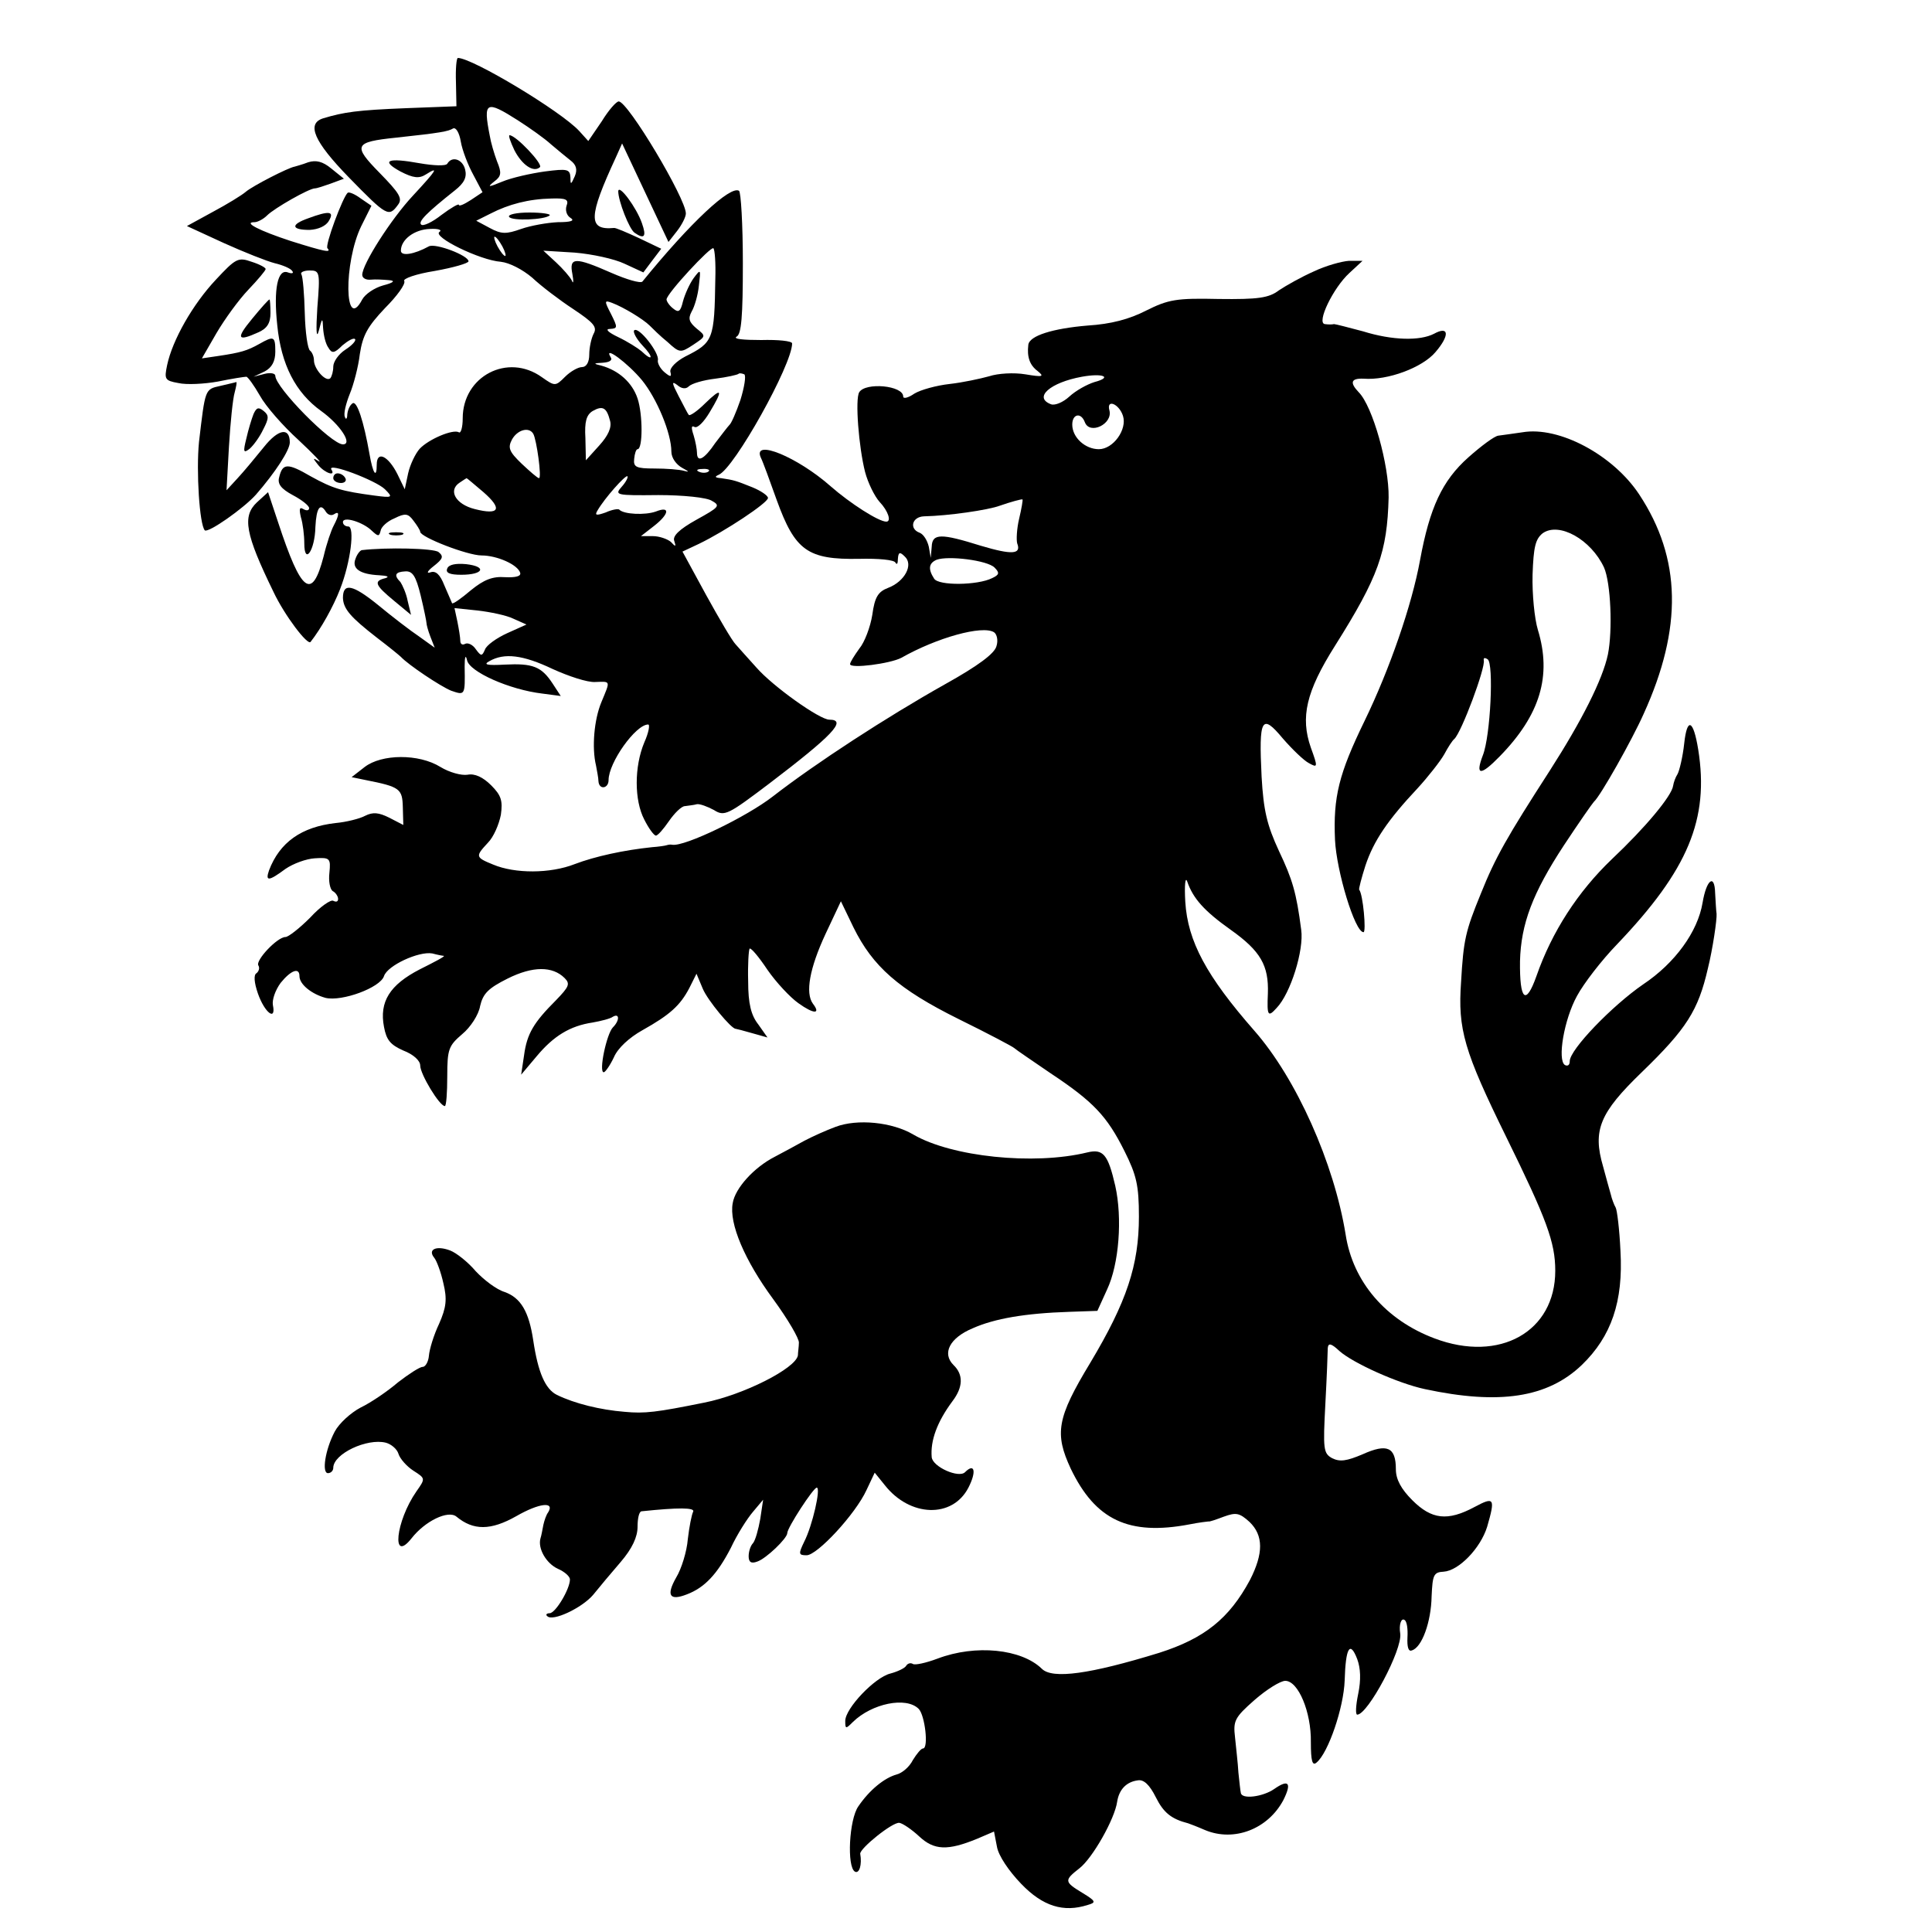 <?xml version="1.0" standalone="no"?>
<!DOCTYPE svg PUBLIC "-//W3C//DTD SVG 20010904//EN"
 "http://www.w3.org/TR/2001/REC-SVG-20010904/DTD/svg10.dtd">
<svg version="1.0" xmlns="http://www.w3.org/2000/svg"
 width="16pt" height="16pt" viewBox="0 0 16 16"
 preserveAspectRatio="xMidYMid meet">
<g transform="translate(0,16) scale(0.004,-0.004)"
fill="#000000" stroke="none">
<path d="M944 3830 l1 -50 -105 -4 c-100 -4 -128 -8 -171 -21 -35 -11 -19 -48
53 -122 79 -81 83 -83 102 -57 10 13 3 24 -38 66 -56 57 -53 64 34 73 93 10
108 13 118 19 6 3 13 -9 16 -27 3 -18 15 -49 26 -69 l19 -36 -24 -16 c-14 -9
-25 -14 -25 -10 0 3 -16 -6 -36 -21 -19 -15 -38 -24 -42 -20 -7 6 12 25 70 71
19 15 25 27 21 43 -5 21 -27 29 -37 12 -3 -5 -28 -4 -57 1 -66 12 -82 6 -40
-17 27 -14 39 -15 53 -6 27 17 23 10 -27 -44 -45 -48 -105 -142 -105 -164 0
-7 8 -11 18 -10 9 1 26 0 37 -1 14 -1 11 -5 -12 -11 -18 -5 -37 -18 -43 -29
-37 -70 -39 76 -2 152 l21 42 -22 15 c-12 9 -24 14 -27 12 -10 -8 -48 -110
-42 -115 9 -10 -6 -7 -76 15 -64 21 -100 39 -75 39 6 0 18 6 26 14 15 15 87
56 99 56 4 0 19 5 33 10 l27 10 -26 21 c-18 15 -32 18 -48 13 -13 -5 -25 -8
-28 -9 -13 -2 -87 -40 -101 -52 -8 -7 -39 -26 -69 -42 l-53 -29 76 -35 c42
-19 90 -38 106 -42 17 -4 33 -11 36 -16 4 -5 -1 -6 -9 -3 -21 8 -30 -34 -22
-109 8 -82 38 -140 91 -178 39 -28 66 -69 45 -69 -24 0 -140 118 -140 142 0 5
-10 7 -22 4 l-23 -6 23 11 c15 8 22 21 22 41 0 32 -3 33 -33 16 -25 -14 -38
-18 -85 -25 l-34 -5 30 52 c17 29 46 69 66 90 20 21 36 40 36 43 0 3 -13 10
-29 15 -28 10 -33 7 -74 -37 -48 -51 -90 -125 -101 -177 -6 -29 -5 -32 23 -37
17 -4 54 -2 82 3 29 6 55 10 59 10 3 0 16 -18 28 -39 12 -22 48 -63 80 -92 31
-29 50 -49 42 -44 -13 8 -13 7 -1 -8 14 -17 37 -24 27 -9 -9 16 93 -23 111
-41 17 -17 16 -18 -22 -13 -67 9 -85 14 -132 40 -48 28 -58 27 -65 -2 -4 -14
4 -24 28 -37 19 -10 34 -22 34 -27 0 -5 -5 -6 -12 -2 -8 5 -9 0 -5 -17 4 -13
7 -37 7 -54 0 -46 22 -15 23 34 2 40 10 51 22 31 4 -6 11 -8 16 -5 12 8 12 0
0 -23 -5 -9 -15 -38 -21 -64 -24 -92 -46 -76 -94 70 l-21 63 -23 -21 c-31 -29
-24 -66 34 -185 23 -49 71 -112 77 -104 22 28 47 73 61 109 22 56 31 130 17
130 -6 0 -11 4 -11 9 0 13 42 0 60 -18 13 -12 15 -12 18 0 1 8 14 20 29 26 22
11 28 10 39 -5 7 -9 14 -20 14 -23 0 -11 98 -49 127 -49 32 0 75 -19 80 -36 2
-7 -9 -10 -31 -9 -26 2 -44 -5 -71 -27 -20 -17 -37 -29 -39 -27 -1 2 -8 19
-16 37 -9 23 -18 31 -29 27 -9 -3 -6 3 7 13 19 15 21 20 10 29 -10 8 -108 10
-159 4 -4 -1 -10 -9 -13 -18 -8 -20 9 -32 49 -34 17 -1 22 -3 13 -6 -25 -6
-22 -14 18 -47 l35 -29 -7 29 c-3 16 -11 33 -15 39 -14 14 -11 21 10 22 15 1
22 -9 32 -50 7 -29 12 -54 12 -57 0 -3 3 -15 8 -28 l9 -23 -32 23 c-18 12 -57
42 -86 66 -52 42 -72 46 -72 14 1 -23 16 -40 70 -82 25 -19 47 -37 50 -40 16
-17 82 -61 104 -70 29 -10 29 -10 28 50 0 20 2 26 5 13 5 -24 88 -61 156 -69
l38 -5 -17 26 c-23 35 -41 42 -99 39 -37 -2 -45 0 -32 7 31 18 70 13 131 -16
33 -15 72 -28 88 -27 33 1 32 4 13 -42 -15 -36 -20 -94 -11 -131 2 -11 5 -26
5 -32 1 -19 21 -16 21 2 0 36 56 115 82 115 4 0 1 -17 -8 -37 -21 -50 -21
-120 0 -160 9 -18 20 -33 24 -33 4 0 16 14 27 30 11 16 26 31 33 31 6 1 18 2
25 4 6 1 22 -5 35 -12 22 -14 29 -10 115 55 130 99 162 132 124 132 -20 0
-117 69 -151 108 -17 19 -37 41 -43 48 -7 7 -34 53 -61 102 l-49 90 34 16 c54
26 143 85 143 95 0 5 -15 15 -32 22 -35 14 -38 15 -65 19 -13 1 -14 3 -5 7 32
13 152 228 152 272 0 5 -29 8 -64 7 -36 0 -59 2 -51 7 10 5 13 41 13 152 0 80
-4 148 -8 150 -18 11 -100 -65 -200 -188 -4 -4 -32 4 -64 18 -75 33 -88 33
-81 -2 3 -16 2 -22 -1 -14 -4 8 -19 25 -33 38 l-26 24 65 -4 c36 -3 82 -13
103 -23 l39 -18 18 24 19 25 -46 22 c-26 12 -49 22 -52 21 -54 -5 -53 23 4
146 l13 29 48 -102 48 -102 18 23 c10 13 18 29 18 36 0 31 -120 232 -139 232
-5 0 -21 -18 -35 -41 l-28 -41 -19 21 c-38 41 -221 151 -251 151 -3 0 -5 -23
-4 -50z m128 -79 c25 -16 56 -38 69 -50 13 -11 31 -26 40 -33 12 -9 15 -19 9
-33 -8 -18 -9 -18 -9 -2 -1 17 -7 18 -53 12 -29 -4 -69 -13 -88 -21 -29 -12
-32 -12 -17 0 15 11 16 18 6 42 -6 16 -13 40 -15 53 -14 71 -8 74 58 32z m101
-177 c-3 -9 0 -20 8 -25 10 -6 1 -9 -26 -9 -22 -1 -56 -7 -76 -14 -31 -11 -41
-11 -65 2 l-28 15 30 15 c37 19 78 30 126 31 30 1 36 -2 31 -15z m-263 -54
c-16 -10 84 -59 127 -62 18 -2 45 -16 65 -33 18 -17 56 -46 85 -65 42 -28 50
-37 42 -51 -5 -10 -9 -29 -9 -43 0 -16 -6 -26 -15 -26 -8 0 -24 -9 -35 -20
-20 -20 -21 -20 -48 -1 -71 51 -164 2 -164 -85 0 -19 -4 -32 -8 -29 -12 7 -62
-14 -81 -34 -9 -10 -20 -33 -24 -51 l-7 -33 -15 31 c-19 38 -43 50 -43 20 0
-30 -8 -19 -15 22 -12 68 -26 111 -35 105 -6 -4 -10 -14 -11 -23 0 -9 -3 -12
-5 -5 -3 6 2 27 10 47 8 19 18 57 21 83 6 39 16 57 52 95 25 25 43 50 40 56
-4 5 25 15 63 21 39 7 70 16 70 20 0 12 -68 38 -82 31 -31 -17 -58 -21 -58 -9
0 23 28 44 60 45 17 1 26 -2 20 -6z m130 -30 c6 -11 8 -20 6 -20 -3 0 -10 9
-16 20 -6 11 -8 20 -6 20 3 0 10 -9 16 -20z m441 -67 c-2 -126 -4 -132 -62
-161 -19 -10 -33 -24 -31 -32 3 -11 0 -11 -13 0 -8 7 -14 18 -13 24 4 15 -40
71 -49 62 -3 -3 4 -17 17 -31 24 -25 22 -35 -2 -12 -7 6 -29 20 -48 29 -21 10
-28 17 -17 17 16 1 16 3 2 31 -14 27 -14 29 2 23 24 -9 65 -34 78 -47 6 -6 22
-22 37 -34 25 -23 27 -23 53 -6 27 18 27 18 7 34 -15 13 -18 20 -10 35 6 10
13 34 15 54 4 34 4 35 -11 15 -8 -11 -18 -33 -22 -48 -5 -21 -9 -24 -20 -15
-8 6 -14 15 -14 19 0 12 92 111 97 106 3 -3 5 -31 4 -63z m-824 -60 c-3 -47
-2 -66 3 -48 7 28 8 28 9 5 1 -14 5 -32 11 -40 7 -12 12 -12 29 5 12 10 23 16
26 13 3 -3 -6 -13 -20 -22 -14 -9 -25 -25 -25 -35 0 -10 -3 -20 -6 -24 -9 -9
-34 19 -34 37 0 8 -4 17 -8 20 -5 3 -10 38 -11 78 -1 39 -4 75 -7 80 -3 4 5 8
17 8 21 0 22 -3 16 -77z m672 -150 c31 -38 61 -110 61 -148 0 -13 10 -27 23
-34 13 -7 15 -9 4 -6 -10 3 -38 5 -62 5 -38 0 -44 3 -42 20 1 11 4 20 7 20 11
0 11 72 0 105 -11 33 -39 58 -75 68 -17 4 -17 5 3 6 14 1 21 5 16 12 -15 25
36 -13 65 -48z m204 -41 c-9 -26 -19 -49 -23 -52 -3 -3 -16 -20 -29 -37 -23
-34 -38 -42 -38 -20 0 6 -3 23 -7 36 -5 15 -5 21 2 17 6 -3 19 10 31 30 29 48
26 53 -9 19 -16 -16 -32 -27 -34 -24 -2 2 -11 20 -21 39 -14 27 -15 32 -3 23
9 -8 18 -9 24 -3 6 6 30 13 55 16 24 3 46 8 48 10 2 2 7 1 12 -1 4 -3 0 -27
-8 -53z m-270 -43 c4 -14 -4 -31 -22 -51 l-28 -31 -1 46 c-2 34 2 48 15 56 21
12 29 7 36 -20z m-159 -27 c7 -12 18 -92 12 -92 -3 0 -19 14 -36 30 -26 25
-29 33 -20 50 11 20 35 27 44 12z m363 -78 c-3 -3 -12 -4 -19 -1 -8 3 -5 6 6
6 11 1 17 -2 13 -5z m-180 -32 c-15 -17 -12 -18 76 -17 51 0 101 -5 111 -12
18 -10 15 -13 -32 -39 -36 -20 -50 -34 -46 -44 4 -12 3 -13 -7 -2 -7 6 -24 12
-37 12 l-25 0 27 21 c32 25 34 42 4 30 -22 -8 -67 -6 -76 4 -2 2 -15 0 -28 -6
-20 -7 -23 -6 -17 4 15 26 58 74 62 71 2 -2 -3 -12 -12 -22z m-286 -11 c40
-35 33 -48 -18 -35 -40 10 -56 39 -31 55 7 5 14 9 14 9 1 0 16 -13 35 -29z
m62 -262 l27 -12 -40 -18 c-22 -10 -43 -25 -46 -34 -6 -14 -8 -14 -19 1 -6 9
-16 14 -22 11 -5 -3 -10 -1 -10 6 0 7 -3 25 -6 40 l-6 28 48 -5 c26 -3 60 -10
74 -17z"/>
<path d="M1065 3689 c16 -31 40 -47 53 -35 6 7 -50 66 -63 66 -3 0 2 -14 10
-31z"/>
<path d="M1054 3551 c6 -9 74 -6 84 3 3 3 -16 6 -42 6 -26 0 -45 -4 -42 -9z"/>
<path d="M1280 3604 c0 -20 23 -79 34 -86 20 -14 25 -8 15 20 -11 32 -48 82
-49 66z"/>
<path d="M638 3548 c-37 -13 -35 -24 3 -24 18 1 34 8 40 19 12 20 0 21 -43 5z"/>
<path d="M2720 3438 c-25 -11 -57 -29 -72 -39 -21 -16 -43 -19 -125 -18 -87 2
-104 -1 -150 -24 -35 -18 -73 -28 -121 -31 -72 -6 -121 -21 -123 -40 -3 -25 3
-42 19 -54 15 -12 11 -13 -25 -7 -24 4 -57 2 -75 -4 -18 -5 -55 -13 -82 -16
-27 -3 -60 -12 -73 -20 -13 -9 -23 -11 -23 -6 0 23 -78 30 -91 9 -9 -14 -1
-114 12 -165 6 -23 20 -51 30 -62 18 -19 25 -41 14 -41 -16 0 -75 38 -115 73
-69 61 -162 99 -145 60 5 -10 19 -49 33 -88 38 -105 64 -124 171 -122 39 1 73
-2 75 -8 3 -5 5 -2 5 8 1 14 4 15 14 5 19 -17 0 -52 -34 -65 -21 -8 -28 -19
-33 -56 -4 -25 -16 -57 -27 -70 -10 -14 -19 -28 -19 -32 0 -10 83 1 106 13 74
42 168 68 192 53 6 -4 9 -17 5 -29 -4 -15 -37 -40 -107 -79 -121 -68 -267
-163 -356 -232 -54 -42 -182 -104 -208 -100 -4 1 -9 0 -12 -1 -3 -1 -16 -3
-30 -4 -58 -6 -118 -19 -160 -35 -51 -20 -124 -20 -169 -1 -37 15 -37 17 -11
45 12 12 23 38 27 58 4 29 1 40 -20 61 -17 17 -34 25 -49 22 -13 -2 -38 5 -56
16 -45 28 -122 27 -157 0 l-27 -21 29 -6 c71 -14 76 -18 77 -56 l1 -37 -29 15
c-22 11 -34 12 -50 4 -11 -6 -39 -13 -61 -15 -71 -8 -116 -40 -138 -98 -8 -23
-1 -23 34 3 16 11 43 21 61 22 31 2 33 0 30 -30 -2 -17 1 -34 7 -38 6 -3 11
-11 11 -16 0 -6 -4 -7 -10 -4 -5 3 -27 -12 -48 -35 -22 -22 -45 -40 -51 -40
-17 0 -63 -49 -56 -59 3 -5 1 -12 -4 -16 -6 -3 -5 -19 3 -42 14 -40 38 -58 31
-24 -2 11 5 31 16 46 21 26 39 33 39 14 0 -17 25 -37 54 -45 34 -8 113 21 121
45 7 22 72 52 100 47 11 -3 22 -5 24 -5 3 -1 -20 -13 -50 -28 -62 -32 -84 -67
-74 -119 5 -27 13 -37 40 -49 21 -8 35 -21 35 -31 0 -18 40 -84 51 -84 3 0 5
28 5 62 0 56 3 63 31 87 17 14 34 40 37 58 6 26 17 37 57 57 52 26 93 26 118
1 12 -12 9 -18 -18 -46 -46 -46 -60 -69 -66 -114 l-6 -40 32 38 c35 42 69 63
116 70 17 3 37 8 42 12 14 8 14 -8 0 -22 -13 -13 -30 -93 -19 -93 3 0 13 14
21 31 8 19 32 41 59 56 57 32 78 51 97 87 l15 30 13 -31 c10 -24 59 -83 68
-83 1 0 17 -4 34 -9 l32 -9 -19 27 c-15 19 -21 43 -21 89 -1 35 1 65 3 68 3 2
19 -17 37 -44 18 -26 47 -57 64 -69 32 -23 47 -23 30 -1 -16 22 -7 73 26 144
l32 68 26 -54 c40 -81 93 -128 218 -190 61 -30 112 -57 115 -60 3 -3 37 -26
75 -52 89 -59 117 -89 153 -161 25 -50 30 -71 30 -136 0 -100 -25 -176 -101
-303 -69 -114 -74 -146 -40 -219 51 -106 120 -139 246 -115 20 4 38 6 39 6 2
-1 16 4 32 10 25 9 32 8 53 -11 29 -28 29 -65 1 -120 -43 -80 -94 -121 -188
-151 -143 -44 -221 -55 -243 -33 -42 41 -137 51 -216 21 -24 -9 -47 -14 -51
-11 -5 3 -11 1 -14 -4 -3 -5 -18 -12 -33 -16 -32 -8 -93 -72 -93 -98 0 -17 1
-17 16 -2 39 38 110 53 136 27 13 -13 21 -82 9 -82 -4 0 -13 -11 -21 -24 -7
-14 -22 -27 -34 -30 -25 -7 -56 -32 -79 -66 -19 -27 -24 -125 -7 -135 9 -5 15
14 11 37 -1 11 67 66 81 64 7 -1 26 -14 41 -28 31 -29 59 -30 120 -5 l35 15 6
-31 c3 -19 25 -51 50 -77 45 -47 88 -60 138 -44 18 5 17 8 -11 25 -38 23 -38
26 -6 51 27 21 73 102 78 138 4 25 19 41 43 44 12 2 24 -9 37 -35 16 -32 32
-45 67 -54 3 -1 19 -7 35 -14 60 -25 130 2 162 62 18 36 11 44 -19 23 -23 -16
-67 -22 -69 -8 -1 4 -3 23 -5 42 -1 19 -5 52 -7 73 -4 34 -1 41 40 77 25 22
54 40 64 40 27 0 54 -65 53 -127 0 -39 3 -50 12 -42 24 20 56 113 58 170 2 68
11 83 26 44 7 -19 8 -43 2 -72 -5 -24 -6 -43 -2 -43 22 0 94 135 89 168 -3 18
2 33 9 28 5 -3 7 -19 6 -36 -1 -20 2 -30 9 -27 21 6 40 59 41 112 2 44 4 50
25 51 31 2 76 48 90 93 17 59 15 63 -26 41 -56 -30 -89 -26 -129 14 -23 23
-34 43 -34 64 0 46 -18 54 -69 31 -33 -14 -47 -16 -63 -8 -18 10 -19 18 -14
112 3 56 5 108 5 116 1 11 7 10 24 -6 28 -25 121 -67 177 -79 154 -33 254 -18
325 50 61 59 86 131 80 236 -2 44 -7 85 -10 90 -3 5 -8 18 -10 27 -3 10 -10
36 -16 58 -22 75 -7 111 80 195 93 90 117 128 137 215 10 40 19 102 18 113 -1
6 -2 26 -3 43 -1 41 -18 28 -26 -20 -10 -60 -57 -125 -123 -169 -64 -44 -152
-135 -152 -159 0 -8 -4 -11 -10 -8 -16 10 -2 94 25 143 14 26 51 74 83 107
147 154 191 259 168 403 -10 62 -23 68 -29 13 -3 -28 -10 -57 -14 -64 -4 -6
-8 -17 -9 -24 -3 -21 -57 -86 -127 -152 -70 -67 -124 -150 -156 -242 -22 -62
-35 -50 -34 31 2 77 26 141 91 240 31 47 59 87 62 90 13 11 79 128 103 182 81
178 78 322 -9 454 -54 82 -166 142 -242 129 -20 -3 -43 -6 -50 -7 -8 -1 -35
-21 -62 -45 -54 -48 -80 -104 -100 -213 -17 -93 -63 -226 -115 -333 -53 -109
-65 -157 -61 -246 3 -64 41 -191 59 -191 6 0 -1 79 -9 88 -1 2 5 25 13 50 17
51 46 94 108 160 22 24 47 56 55 70 8 15 17 29 21 32 15 14 65 148 61 163 -1
5 2 6 8 2 13 -8 6 -159 -10 -199 -16 -42 -5 -43 35 -2 84 86 108 167 79 262
-7 23 -12 74 -11 114 2 58 6 74 21 86 34 24 100 -13 127 -71 14 -32 18 -130 8
-180 -11 -52 -54 -137 -120 -240 -89 -138 -113 -180 -143 -255 -32 -78 -36
-96 -41 -183 -7 -98 6 -143 94 -322 83 -169 101 -217 101 -276 0 -126 -115
-191 -250 -140 -101 38 -169 117 -184 215 -24 148 -102 323 -189 422 -99 113
-138 185 -143 267 -2 34 0 53 4 42 12 -35 35 -61 90 -100 62 -44 79 -74 77
-132 -2 -46 0 -50 18 -30 29 30 57 120 51 162 -10 77 -18 104 -46 163 -25 54
-32 84 -36 154 -6 121 0 132 44 79 20 -23 44 -46 54 -51 18 -10 19 -9 4 32
-22 63 -10 116 50 211 90 143 108 194 111 307 1 67 -33 189 -62 218 -19 20
-16 29 10 28 50 -4 122 23 149 55 30 35 28 55 -3 38 -29 -15 -86 -14 -147 5
-30 8 -57 15 -60 15 -4 -1 -12 -1 -19 0 -18 2 17 75 51 106 l27 25 -28 0 c-15
-1 -48 -10 -73 -22z m-454 -229 c-16 -5 -39 -18 -52 -30 -13 -12 -30 -19 -38
-16 -37 14 -2 45 64 57 44 8 64 -1 26 -11z m59 -70 c9 -28 -20 -69 -50 -69
-28 0 -55 24 -55 51 0 22 18 26 26 5 10 -27 58 -4 51 24 -7 25 20 14 28 -11z
m-215 -213 c-5 -21 -6 -44 -4 -51 9 -23 -11 -24 -75 -5 -83 26 -101 26 -102
-2 l-2 -23 -4 23 c-3 13 -11 26 -19 29 -22 8 -16 33 9 34 50 1 133 13 157 22
23 8 45 14 47 13 1 -1 -2 -19 -7 -40z m-51 -101 c11 -11 10 -15 -5 -22 -30
-15 -111 -16 -120 -1 -13 20 -11 32 5 39 24 9 105 -1 120 -16z"/>
<path d="M522 3340 c-34 -41 -31 -48 13 -28 18 8 25 19 25 40 0 15 -1 28 -2
28 -2 0 -18 -18 -36 -40z"/>
<path d="M456 3201 c-32 -7 -31 -6 -44 -116 -6 -61 1 -171 12 -183 7 -6 80 45
106 74 40 46 70 92 70 108 0 32 -24 28 -54 -10 -17 -21 -41 -50 -54 -64 l-23
-25 5 90 c3 50 8 100 12 113 3 12 5 21 3 21 -2 -1 -17 -4 -33 -8z"/>
<path d="M525 3143 c-4 -10 -11 -33 -15 -51 -7 -28 -6 -31 7 -21 8 7 21 25 28
40 12 23 12 29 1 38 -11 9 -15 7 -21 -6z"/>
<path d="M690 3010 c0 -5 7 -10 16 -10 8 0 12 5 9 10 -3 6 -10 10 -16 10 -5 0
-9 -4 -9 -10z"/>
<path d="M808 2893 c6 -2 18 -2 25 0 6 3 1 5 -13 5 -14 0 -19 -2 -12 -5z"/>
<path d="M926 2823 c-4 -9 5 -13 29 -13 46 0 54 17 10 22 -22 2 -36 -1 -39 -9z"/>
<path d="M1730 1667 c-19 -7 -48 -20 -65 -29 -16 -9 -44 -24 -61 -33 -43 -22
-82 -65 -87 -96 -8 -42 25 -119 84 -199 30 -41 54 -82 53 -90 0 -8 -2 -20 -2
-26 -4 -27 -113 -82 -194 -98 -99 -20 -123 -23 -165 -19 -50 4 -103 17 -140
35 -24 12 -39 46 -49 113 -9 60 -26 88 -59 100 -17 5 -43 25 -60 43 -16 19
-40 38 -53 43 -29 11 -47 2 -33 -15 5 -6 14 -30 19 -53 8 -33 6 -50 -9 -84
-11 -23 -20 -53 -21 -66 -1 -12 -7 -23 -13 -23 -6 0 -29 -15 -51 -32 -21 -18
-56 -42 -77 -52 -21 -11 -45 -33 -54 -50 -20 -38 -27 -86 -14 -86 6 0 11 5 11
11 0 29 70 62 109 52 11 -3 23 -13 26 -23 3 -10 17 -26 31 -35 25 -16 25 -16
6 -43 -43 -62 -52 -150 -10 -97 28 36 76 59 93 45 35 -29 71 -29 124 1 47 27
80 31 66 8 -4 -5 -8 -17 -10 -26 -2 -10 -4 -22 -6 -28 -6 -21 12 -52 36 -63
14 -6 25 -16 25 -22 0 -20 -30 -70 -42 -70 -6 0 -9 -3 -5 -6 11 -12 72 17 95
44 12 15 38 46 57 68 24 28 35 52 35 73 0 17 3 31 8 32 76 8 112 8 107 -1 -3
-6 -8 -31 -11 -57 -2 -25 -13 -61 -24 -79 -21 -37 -14 -49 22 -35 37 14 63 42
91 96 13 28 34 61 46 75 l21 25 -6 -40 c-4 -22 -10 -44 -15 -50 -5 -5 -9 -17
-9 -27 0 -12 5 -16 18 -11 18 6 62 48 62 59 0 11 54 94 61 94 9 0 -9 -79 -26
-112 -12 -25 -12 -28 5 -28 22 0 101 85 124 135 l17 36 21 -26 c52 -66 140
-69 173 -5 17 33 13 52 -7 32 -13 -13 -67 11 -69 31 -3 34 11 73 43 116 22 29
23 55 2 75 -24 24 -8 56 40 76 45 20 108 31 200 34 l58 2 20 44 c25 53 32 148
17 215 -15 65 -25 77 -58 69 -111 -27 -281 -9 -360 37 -44 26 -116 33 -161 16z"/>
</g>
</svg>
